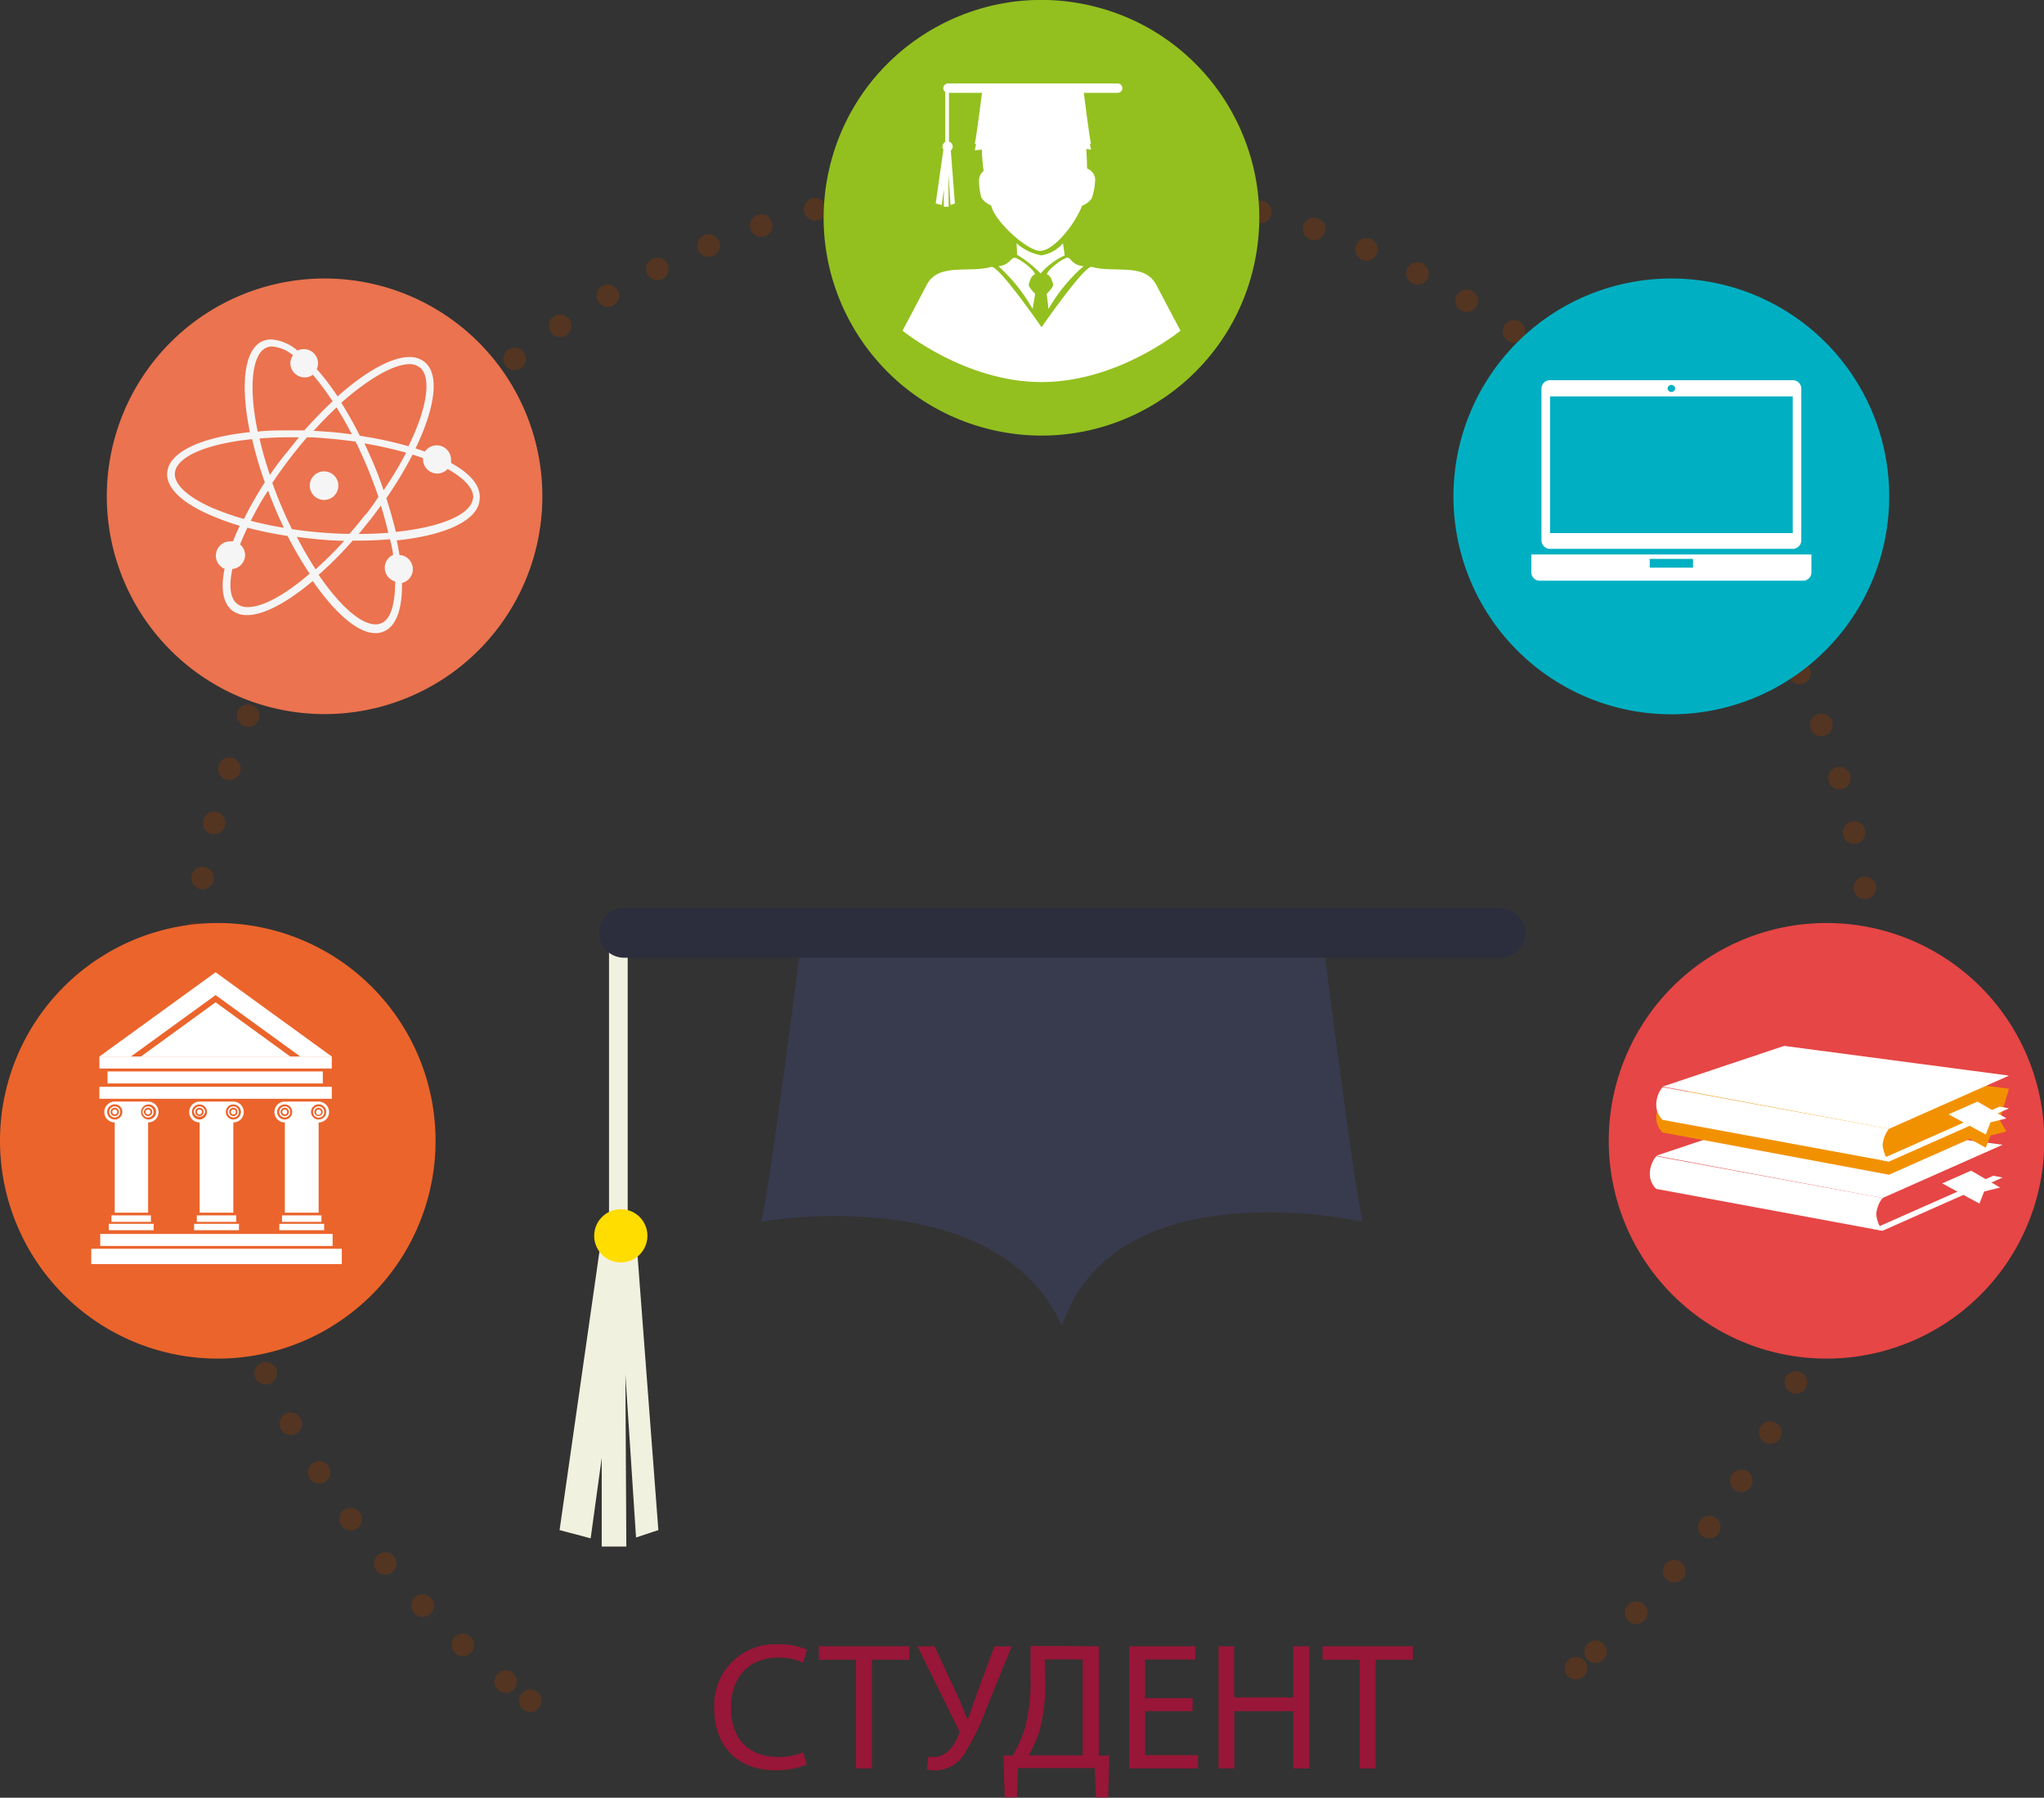 <svg xmlns="http://www.w3.org/2000/svg" width="195.97" height="172.35" viewBox="0 0 195.97 172.35">
  <rect x="0" y="0" width="195.97" height="172.35" fill="#333333" stroke="none"/>
  <defs>
    <style>
      .a, .b {
        fill: none;
        stroke: #543522;
        stroke-linecap: round;
        stroke-linejoin: round;
        stroke-width: 2.16px;
      }

      .b {
        stroke-dasharray: 0 5.4;
      }

      .c {
        fill: #eb642b;
      }

      .d {
        fill: #eb734f;
      }

      .e {
        fill: #93c01f;
      }

      .f {
        fill: #00b0c2;
      }

      .g {
        fill: #e64645;
      }

      .h {
        fill: #f5f5f5;
      }

      .i {
        fill: #fff;
      }

      .j {
        fill: #f29100;
      }

      .k {
        fill: #f1f1df;
      }

      .l {
        fill: #383b4e;
      }

      .m {
        fill: #2c2e3d;
      }

      .n {
        fill: #fd0;
      }

      .o {
        fill: #981638;
      }
    </style>
  </defs>
  <g>
    <g>
      <line class="a" x1="50.84" y1="163.05" x2="50.84" y2="163.05"/>
      <path class="b" d="M48.48,161.22A80.83,80.83,0,1,1,152.24,159"/>
      <line class="a" x1="151.1" y1="159.93" x2="151.1" y2="159.93"/>
    </g>
    <path class="c" d="M41.76,109.37A20.88,20.88,0,1,1,20.88,88.49,20.88,20.88,0,0,1,41.76,109.37Z"/>
    <path class="d" d="M52,47.59A20.88,20.88,0,1,1,31.08,26.7,20.88,20.88,0,0,1,52,47.59Z"/>
    <circle class="e" cx="99.86" cy="20.88" r="20.88" transform="translate(56.59 113.27) rotate(-76.72)"/>
    <path class="f" d="M181.13,47.59A20.89,20.89,0,1,1,160.25,26.7,20.88,20.88,0,0,1,181.13,47.59Z"/>
    <path class="g" d="M196,109.37a20.88,20.88,0,1,1-20.88-20.88A20.88,20.88,0,0,1,196,109.37Z"/>
    <g>
      <path class="h" d="M43.24,44.38a1.14,1.14,0,0,0,0-.33,1.37,1.37,0,0,0-2.5-.76l-.9-.3c1.9-3.94,2.34-7.15.84-8.31a2.27,2.27,0,0,0-1.44-.45c-1.72,0-4.23,1.42-6.87,3.77a24.81,24.81,0,0,0-2-2.62,1.39,1.39,0,0,0,.12-.55,1.37,1.37,0,0,0-1.37-1.36,1.39,1.39,0,0,0-.6.14,4.34,4.34,0,0,0-2.51-1.07,2.15,2.15,0,0,0-.8.15c-1.81.76-2.19,4.19-1.25,8.74-4.71.49-7.77,1.92-7.93,3.87-.12,1.44,1.37,2.9,4.2,4.11a26.65,26.65,0,0,0,2.75,1c-.24.51-.45,1-.64,1.49a1.27,1.27,0,0,0-.28,0,1.37,1.37,0,0,0-.53,2.63c-.39,1.91-.15,3.3.73,4a2.3,2.3,0,0,0,1.43.44c1.6,0,3.87-1.22,6.3-3.27,2.12,3.07,4.31,5,6,5a1.94,1.94,0,0,0,.8-.16c1.22-.5,1.79-2.21,1.75-4.65a1.36,1.36,0,0,0-.24-2.68c-.07-.45-.16-.92-.26-1.4,4.71-.49,7.77-1.93,7.94-3.87C46.15,46.63,45.16,45.44,43.24,44.38Zm-4-9.47a1.63,1.63,0,0,1,1,.31c1.13.87.79,3.76-1.08,7.56a36.16,36.16,0,0,0-4.66-1c-.57-1.14-1.17-2.2-1.78-3.17C35.33,36.32,37.72,34.91,39.29,34.91Zm-4.2,14.4c-.5.65-1,1.27-1.54,1.87-.94,0-1.89-.06-2.85-.14s-1.79-.18-2.66-.31c-.39-.78-.76-1.6-1.11-2.44-.28-.67-.53-1.32-.77-2,.57-.84,1.17-1.69,1.82-2.52.49-.64,1-1.26,1.51-1.85.65,0,1.31.06,2,.12.9.07,1.79.18,2.66.3.38.79.76,1.61,1.11,2.45s.76,1.92,1.07,2.84C35.92,48.21,35.52,48.75,35.09,49.31Zm1.48-.84c.28.91.52,1.78.71,2.61-.89.07-1.84.11-2.84.11.4-.47.8-1,1.19-1.46ZM33,51.85a37,37,0,0,1-2.74,2.73,35.93,35.93,0,0,1-1.8-3.11c.73.1,1.47.18,2.22.25S32.19,51.83,33,51.85ZM27.22,50.6c-1.11-.18-2.18-.41-3.18-.67.48-.94,1-1.91,1.66-2.89.19.5.39,1,.6,1.51C26.59,49.26,26.9,49.94,27.22,50.6Zm-1.34-5.07c-.42-1.23-.75-2.4-1-3.49.93-.08,1.93-.12,3-.12h.79c-.4.47-.8,1-1.18,1.46C26.89,44.1,26.37,44.81,25.88,45.53Zm4.19-4.23c.73-.8,1.47-1.56,2.2-2.24.5.8,1,1.67,1.47,2.58-.73-.1-1.47-.18-2.23-.24Zm5.79,3.26c-.3-.7-.6-1.39-.92-2.05a37.81,37.81,0,0,1,4,.89A36.55,36.55,0,0,1,36.78,47C36.5,46.18,36.2,45.38,35.86,44.56ZM25.56,33.32a1.32,1.32,0,0,1,.53-.1,3.57,3.57,0,0,1,2,.84,1.31,1.31,0,0,0-.25.77A1.37,1.37,0,0,0,30,35.93a27.07,27.07,0,0,1,1.89,2.54c-.9.84-1.81,1.78-2.71,2.79l-1.36,0c-1.09,0-2.13,0-3.11.12C23.79,37,24.19,33.89,25.56,33.32Zm-5,15.46c-2.5-1.07-3.89-2.32-3.79-3.43.13-1.57,3.08-2.81,7.4-3.25a37.7,37.7,0,0,0,1.22,4.14,35.12,35.12,0,0,0-2,3.51A23.84,23.84,0,0,1,20.58,48.78Zm3.19,9.42a1.6,1.6,0,0,1-1-.3c-.67-.52-.83-1.7-.47-3.35a1.36,1.36,0,0,0,1.22-1.35,1.35,1.35,0,0,0-.48-1c.2-.53.44-1.06.7-1.61a37.34,37.34,0,0,0,3.85.79A36,36,0,0,0,29.69,55C27.37,57,25.22,58.2,23.77,58.2Zm13.93-5a1.35,1.35,0,0,0-.79,1.23,1.38,1.38,0,0,0,1,1.32c0,2.19-.45,3.65-1.34,4a1.41,1.41,0,0,1-.54.11c-1.45,0-3.48-1.85-5.46-4.75a36.12,36.12,0,0,0,3.26-3.28h.46c1.1,0,2.14-.05,3.12-.13C37.54,52.26,37.63,52.75,37.7,53.22Zm7.67-5.46c-.14,1.58-3.08,2.81-7.4,3.25-.24-1-.55-2.11-.91-3.23a37.72,37.72,0,0,0,2.52-4.18c.34.11.67.22,1,.34,0,0,0,.08,0,.11a1.36,1.36,0,0,0,2.36.93C44.56,45.89,45.44,46.87,45.37,47.76Z"/>
      <path class="h" d="M31.08,45.19a1.37,1.37,0,1,0,1.36,1.37A1.37,1.37,0,0,0,31.08,45.19Z"/>
    </g>
    <g>
      <path class="i" d="M171.88,36.45H148.61a.81.81,0,0,0-.82.82V51.8a.82.82,0,0,0,.82.82h23.27a.82.82,0,0,0,.82-.82V37.27A.81.81,0,0,0,171.88,36.45Zm-11.64.45a.37.37,0,0,1,.37.37.37.37,0,0,1-.73,0A.37.37,0,0,1,160.24,36.9Zm11.64,14.21H148.61V38h23.27Z"/>
      <path class="i" d="M146.82,53.16v1.76a.79.79,0,0,0,.82.75h25.21a.79.79,0,0,0,.82-.75V53.16Zm15.5,1.26h-4.15v-.84h4.15Z"/>
    </g>
    <g>
      <path class="i" d="M113.18,31.7s-1.2-2.24-2.32-4.39-4-1.11-6.19-1.72c-.68-.19-4.81,5.78-4.81,5.78s-4.14-6-4.82-5.78c-2.15.61-5.07-.43-6.19,1.72s-2.32,4.39-2.32,4.39,6,4.93,13.33,4.93S113.18,31.7,113.18,31.7Z"/>
      <path class="i" d="M103.63,20c-.84,1.88-2.71,4.05-3.9,4.05s-4-2.51-4.61-4.05a20.9,20.9,0,0,1-1-6.23,5,5,0,0,1,10,0C104.2,15.4,104.47,18.13,103.63,20Z"/>
      <path class="i" d="M104.68,19a1.9,1.9,0,0,1-1.12.77c-.25,0-.39-1.13-.51-1.44a4,4,0,0,1-.15-1.24c0-.33.14-1,.87-1A1.18,1.18,0,0,1,105,17.18,6.37,6.37,0,0,1,104.68,19Z"/>
      <path class="i" d="M94.09,18.94a1.94,1.94,0,0,0,1.16.82c.26,0,.46-1.12.6-1.42a3.72,3.72,0,0,0,.22-1.24,1.11,1.11,0,0,0-2.19,0A5.64,5.64,0,0,0,94.09,18.94Z"/>
      <path class="i" d="M101.91,23.32a3.46,3.46,0,0,1-2.07,1.16,4.82,4.82,0,0,1-2.38-1.16s.05.58.05,1.1a11.17,11.17,0,0,1,2.26,1.8,6.68,6.68,0,0,1,2.31-1.73C102,23.85,101.91,23.32,101.91,23.32Z"/>
      <g>
        <path class="i" d="M103.88,9.29h-9.7s-.57,4.52-.72,5.13c0,0,4.35-.79,5.57,1.93,1-3,5.57-2,5.57-2C104.45,13.73,103.88,9.29,103.88,9.29Z"/>
        <path class="i" d="M103.88,8.66h-9.7s-.57,4.53-.72,5.13c0,0,4.35-.78,5.57,1.94,1-3,5.57-1.94,5.57-1.94C104.45,13.19,103.88,8.66,103.88,8.66Z"/>
        <path class="i" d="M107.61,8.44a.45.45,0,0,1-.46.46H90.91a.46.46,0,0,1-.47-.46h0A.47.47,0,0,1,90.91,8h16.24a.46.46,0,0,1,.46.46Z"/>
        <polygon class="i" points="91.55 19.51 91.13 19.65 90.93 16.63 90.95 19.82 90.49 19.82 90.49 18.17 90.29 19.66 89.71 19.51 90.49 14.06 91.13 14.06 91.55 19.51"/>
        <path class="i" d="M91.34,14.06a.49.49,0,1,1-.49-.5A.49.49,0,0,1,91.34,14.06Z"/>
        <rect class="i" x="90.63" y="8.44" width="0.35" height="5.79"/>
      </g>
      <path class="i" d="M103.89,25.52c-1.06-.08-1.19-.76-1.52-.81s-1.91,1.09-2,1.59c.4.13.5.69.6.94s-.62.93-.62.93l.18,1.45A15.87,15.87,0,0,1,103.89,25.52Z"/>
      <path class="i" d="M95.72,25.52c1-.08,1.18-.76,1.51-.81s1.92,1.09,2,1.59c-.4.13-.5.69-.59.94s.61.93.61.93L99,29.62A16.1,16.1,0,0,0,95.72,25.52Z"/>
    </g>
    <g>
      <polygon class="i" points="20.67 95.4 28.79 101.29 31.81 101.29 20.67 93.21 9.53 101.29 12.55 101.29 20.67 95.4"/>
      <polygon class="i" points="27.83 101.29 13.51 101.29 20.67 96.09 27.83 101.29"/>
      <rect class="i" x="9.53" y="101.29" width="22.28" height="1.15"/>
      <rect class="i" x="10.31" y="102.72" width="20.64" height="1.15"/>
      <rect class="i" x="9.53" y="104.19" width="22.28" height="1.15"/>
      <rect class="i" x="9.61" y="118.3" width="22.28" height="1.15"/>
      <rect class="i" x="8.75" y="119.72" width="24.02" height="1.47"/>
      <g>
        <path class="i" d="M14.2,106.37a.23.23,0,0,0-.24.23.24.24,0,0,0,.24.24.23.23,0,0,0,.23-.24A.23.23,0,0,0,14.2,106.37Z"/>
        <path class="i" d="M11,106.07a.53.53,0,0,0-.53.53.53.53,0,0,0,1.06,0A.53.53,0,0,0,11,106.07Zm0,.93a.4.4,0,1,1,.4-.4A.4.4,0,0,1,11,107Z"/>
        <path class="i" d="M14.2,105.61H11a1,1,0,0,0,0,2v8.65H14.2v-8.65a1,1,0,1,0,0-2ZM11,107.33a.73.73,0,0,1-.73-.73.73.73,0,0,1,1.46,0A.73.73,0,0,1,11,107.33Zm3.25,0a.73.73,0,0,1-.73-.73.73.73,0,0,1,.73-.72.72.72,0,0,1,.72.72A.73.73,0,0,1,14.2,107.33Z"/>
        <path class="i" d="M11,106.37a.23.23,0,0,0-.24.23.24.24,0,0,0,.48,0A.23.23,0,0,0,11,106.37Z"/>
        <path class="i" d="M14.2,106.07a.53.53,0,0,0-.53.53.52.52,0,0,0,.53.53.53.53,0,0,0,.53-.53A.53.53,0,0,0,14.2,106.07Zm0,.93a.4.4,0,1,1,.4-.4A.4.4,0,0,1,14.2,107Z"/>
      </g>
      <g>
        <path class="i" d="M22.37,106.37a.23.23,0,0,0-.23.23.23.23,0,0,0,.23.24.24.24,0,0,0,.24-.24A.23.23,0,0,0,22.37,106.37Z"/>
        <path class="i" d="M19.12,106.07a.53.53,0,0,0-.53.53.54.54,0,0,0,1.07,0A.54.54,0,0,0,19.12,106.07Zm0,.93a.4.4,0,1,1,.4-.4A.4.4,0,0,1,19.12,107Z"/>
        <path class="i" d="M22.37,105.61H19.14a1,1,0,1,0,0,2v8.65h3.23v-8.65a1,1,0,1,0,0-2Zm-3.25,1.72a.73.73,0,0,1-.72-.73.72.72,0,0,1,.72-.72.73.73,0,0,1,.73.72A.73.73,0,0,1,19.12,107.33Zm3.25,0a.73.73,0,0,1-.72-.73.72.72,0,0,1,.72-.72.73.73,0,0,1,.73.72A.73.73,0,0,1,22.37,107.33Z"/>
        <path class="i" d="M19.12,106.37a.23.23,0,0,0-.23.23.23.23,0,0,0,.23.24.24.24,0,0,0,.24-.24A.23.23,0,0,0,19.12,106.37Z"/>
        <path class="i" d="M22.37,106.07a.53.53,0,0,0-.53.53.53.53,0,0,0,.53.53.52.52,0,0,0,.53-.53A.53.53,0,0,0,22.37,106.07Zm0,.93a.4.4,0,1,1,.4-.4A.4.4,0,0,1,22.37,107Z"/>
      </g>
      <g>
        <path class="i" d="M30.55,106.37a.23.23,0,0,0-.24.23.24.24,0,1,0,.47,0A.23.23,0,0,0,30.55,106.37Z"/>
        <path class="i" d="M27.3,106.07a.53.53,0,0,0-.53.53.52.52,0,0,0,.53.53.53.53,0,0,0,.53-.53A.53.53,0,0,0,27.3,106.07Zm0,.93a.4.4,0,1,1,.4-.4A.4.4,0,0,1,27.3,107Z"/>
        <path class="i" d="M30.55,105.61H27.31a1,1,0,1,0,0,2v8.65h3.24v-8.65a1,1,0,1,0,0-2Zm-3.25,1.72a.73.73,0,0,1-.73-.73.73.73,0,0,1,.73-.72.72.72,0,0,1,.72.72A.73.73,0,0,1,27.3,107.33Zm3.25,0a.73.73,0,0,1-.73-.73.73.73,0,1,1,.73.73Z"/>
        <path class="i" d="M27.3,106.37a.23.23,0,0,0-.24.23.24.24,0,0,0,.24.24.23.23,0,0,0,.23-.24A.23.23,0,0,0,27.3,106.37Z"/>
        <path class="i" d="M30.55,106.07a.54.54,0,0,0-.54.53.54.54,0,1,0,.54-.53Zm0,.93a.4.4,0,1,1,.39-.4A.39.39,0,0,1,30.55,107Z"/>
      </g>
      <rect class="i" x="10.69" y="116.52" width="3.78" height="0.62"/>
      <rect class="i" x="10.43" y="117.33" width="4.3" height="0.61"/>
      <rect class="i" x="18.87" y="116.52" width="3.78" height="0.62"/>
      <rect class="i" x="18.61" y="117.33" width="4.3" height="0.61"/>
      <rect class="i" x="27.04" y="116.52" width="3.78" height="0.62"/>
      <rect class="i" x="26.78" y="117.33" width="4.3" height="0.61"/>
    </g>
    <g>
      <g>
        <polygon class="i" points="180.5 114.85 158.79 110.8 170.45 106.9 192 109.75 180.5 114.85"/>
        <polygon class="i" points="191.11 112.72 179.6 117.82 180.5 117.99 192 112.89 191.11 112.72"/>
        <path class="i" d="M180.5,114.85l-21.71-4a2.72,2.72,0,0,0-.61,1.59,2,2,0,0,0,.61,1.54L180.5,118a3.08,3.08,0,0,1-.61-1.59A2.83,2.83,0,0,1,180.5,114.85Z"/>
        <polygon class="i" points="191.76 113.85 190.23 114.23 189.78 115.39 186.21 113.45 188.98 112.23 191.76 113.85"/>
      </g>
      <path class="j" d="M191.72,107.38l.89-3-21.55-2.85-11.66,3.9a2.67,2.67,0,0,0-.6,1.59,2,2,0,0,0,.6,1.55l21.71,4.05,7.74-3.43,1.54.84.45-1.17,1.53-.38Z"/>
      <g>
        <polygon class="i" points="181.11 108.22 159.41 104.17 171.06 100.27 192.61 103.12 181.11 108.22"/>
        <polygon class="i" points="191.72 106.09 180.21 111.19 181.11 111.36 192.61 106.26 191.72 106.09"/>
        <path class="i" d="M181.11,108.22l-21.71-4a2.67,2.67,0,0,0-.6,1.59,2,2,0,0,0,.6,1.55l21.71,4a3.08,3.08,0,0,1-.61-1.59A2.83,2.83,0,0,1,181.11,108.22Z"/>
        <polygon class="i" points="192.37 107.22 190.84 107.6 190.39 108.77 186.82 106.83 189.59 105.61 192.37 107.22"/>
      </g>
    </g>
    <g>
      <polygon class="k" points="63.12 146.69 60.98 147.4 59.96 131.79 60.05 148.27 57.69 148.27 57.69 139.77 56.63 147.48 53.65 146.69 57.69 118.47 60.98 118.47 63.12 146.69"/>
      <rect class="k" x="58.39" y="89.43" width="1.79" height="29.96"/>
      <path class="l" d="M126.89,90.59H76.77S73.8,114,73,117.12c0,0,22.49-4.05,28.82,10,5.13-15.35,28.81-10,28.81-10C129.86,114,126.89,90.59,126.89,90.59Z"/>
      <path class="m" d="M146.23,89.43a2.39,2.39,0,0,1-2.39,2.39h-84a2.39,2.39,0,0,1-2.39-2.39h0a2.39,2.39,0,0,1,2.39-2.38h84a2.39,2.39,0,0,1,2.39,2.38Z"/>
      <path class="n" d="M62.07,118.47a2.55,2.55,0,1,1-2.55-2.54A2.54,2.54,0,0,1,62.07,118.47Z"/>
    </g>
    <g>
      <path class="o" d="M77.35,169.16a7.64,7.64,0,0,1-3.09.55c-3.3,0-5.78-2.08-5.78-5.92a5.83,5.83,0,0,1,6.11-6.15,6.41,6.41,0,0,1,2.78.52L77,159.4a5.46,5.46,0,0,0-2.36-.49c-2.74,0-4.56,1.76-4.56,4.83,0,2.86,1.64,4.7,4.49,4.7A6.17,6.17,0,0,0,77,168Z"/>
      <path class="o" d="M82.07,159.12H78.51v-1.29h8.66v1.29H83.6v10.42H82.07Z"/>
      <path class="o" d="M89.6,157.83l2.33,5c.29.69.57,1.37.85,2.07h0c.21-.61.44-1.29.73-2.12l1.83-4.94H97l-2.44,6a23.35,23.35,0,0,1-2.19,4.45,3.34,3.34,0,0,1-2.66,1.44,2.93,2.93,0,0,1-.85-.1l.16-1.24a1.88,1.88,0,0,0,.55.05c1.22,0,1.93-1.18,2.29-2a.68.68,0,0,0,0-.71l-3.89-7.89Z"/>
      <path class="o" d="M105.35,157.83v10.48l1,0-.1,4h-1.18l-.11-2.81H97.6l-.1,2.81H96.32l-.11-4,.89,0a14.24,14.24,0,0,0,1.15-2.57,17.44,17.44,0,0,0,.55-4.94v-3Zm-5.14,3.46a16.25,16.25,0,0,1-.59,4.78,11.33,11.33,0,0,1-1,2.22h5.18v-9.2h-3.63Z"/>
      <path class="o" d="M114.34,164.05h-4.55v4.22h5.07v1.27h-6.58V157.83h6.32v1.27h-4.81v3.7h4.55Z"/>
      <path class="o" d="M118.33,157.83v4.9H124v-4.9h1.53v11.71H124v-5.49h-5.66v5.49h-1.51V157.83Z"/>
      <path class="o" d="M130.36,159.12H126.8v-1.29h8.66v1.29h-3.57v10.42h-1.53Z"/>
    </g>
  </g>
</svg>
